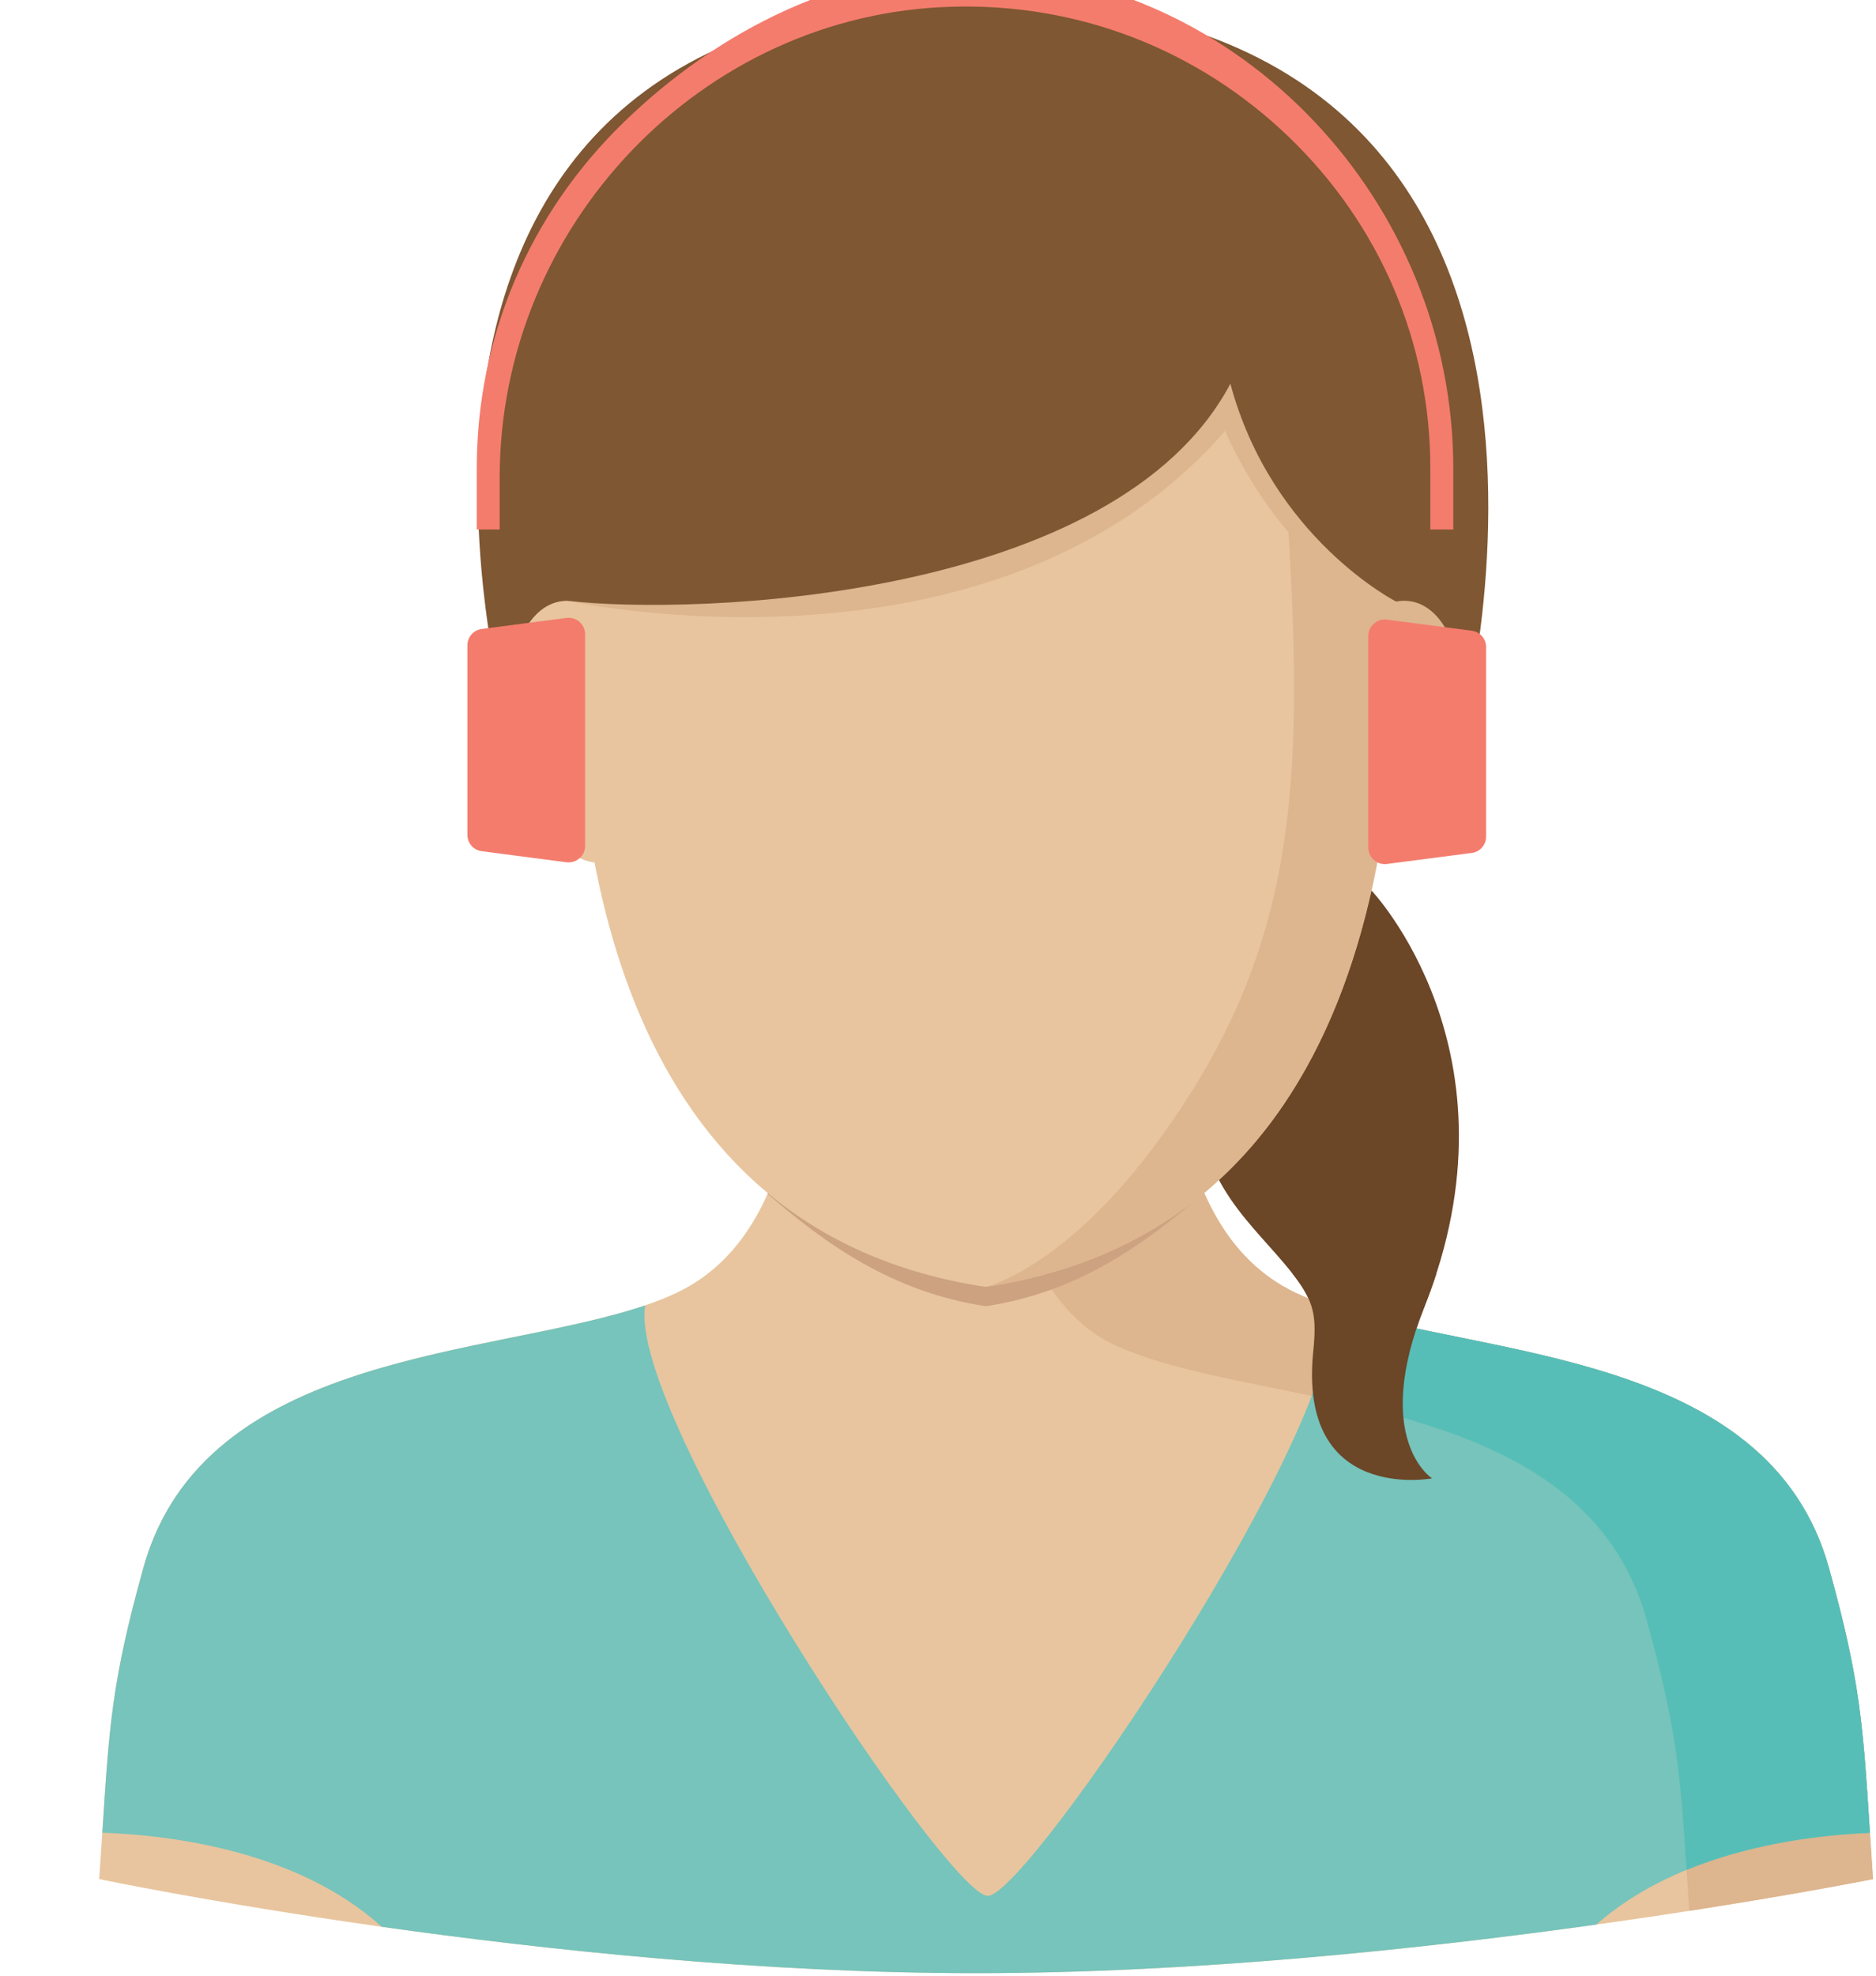 <svg width="303" height="319" viewBox="0 0 303 319" fill="none" xmlns="http://www.w3.org/2000/svg">
<path d="M82.778 120.197C82.778 120.197 46.626 0 157.942 0C269.258 0 235.602 120.197 235.602 120.197H82.778Z" fill="#7F5732"/>
<path d="M221.511 143.758C221.511 143.758 246.416 169.888 230.077 210.919C221.511 232.423 231.297 238.662 231.297 238.662C231.297 238.662 209.646 242.737 212.103 218.214C212.834 210.918 212.086 209.142 205.032 201.24C197.978 193.337 190.986 185.71 194.482 167.438L221.511 143.758Z" fill="#6B4627"/>
<path d="M295.389 253.096C284.867 215.342 232.028 219.53 209.225 208.688C186.422 197.846 189.98 161.469 187.091 155.14H131.453C128.564 161.469 132.127 197.851 109.319 208.688C86.516 219.53 33.677 215.343 23.155 253.096C17.349 273.92 17.63 280.283 16.022 303.356C16.022 303.356 88.522 318.543 157.633 318.543C226.744 318.543 302.521 303.356 302.521 303.356C300.919 280.283 301.195 273.921 295.389 253.096Z" fill="#E8C59E"/>
<path d="M179.761 217.001C202.564 227.843 255.403 223.656 265.925 261.409C271.456 281.239 271.467 287.961 272.838 308.482C290.993 305.666 302.52 303.356 302.52 303.356C300.918 280.289 301.194 273.921 295.387 253.096C284.865 215.342 232.026 219.53 209.223 208.688C186.42 197.846 189.978 161.469 187.089 155.14H157.631C157.633 155.14 156.953 206.164 179.761 217.001Z" fill="#DDB58E"/>
<path d="M61.661 311.056C88.336 314.816 123.398 318.543 157.633 318.543C192.959 318.543 230.021 314.575 257.82 310.697C271.203 298.905 290.976 296.336 302.021 295.887C300.897 278.604 300.515 271.482 295.389 253.097C285.665 218.21 239.807 219.137 214.907 210.926C217.965 228.8 166.03 306.066 159.544 306.066C153.058 306.066 101.185 228.237 104.209 210.735C79.445 219.155 32.956 217.946 23.16 253.098C18.04 271.472 17.652 278.593 16.528 295.865C27.566 296.257 48.065 298.758 61.661 311.056Z" fill="#76C4BB"/>
<path d="M295.389 253.096C285.665 218.209 239.807 219.136 214.907 210.925C215.452 214.106 214.249 219.176 211.872 225.359C234.534 230.103 259.108 236.96 265.925 261.415C270.815 278.951 271.388 286.236 272.406 301.867C283.153 297.46 294.574 296.19 302.021 295.887C300.897 278.597 300.515 271.476 295.389 253.096Z" fill="#56BEB7"/>
<path d="M123.971 192.736C133.2 200.695 144.025 208.586 159.212 210.868C174.449 208.58 185.235 200.526 194.481 192.534C186.792 177.561 189.17 159.704 187.09 155.134H131.452C129.367 159.71 131.694 177.758 123.971 192.736Z" fill="#CCA281"/>
<path d="M212.711 116.076C210.621 127.701 214.05 138.046 220.371 139.183C226.692 140.319 233.511 131.817 235.602 120.193C237.693 108.568 234.263 98.223 227.942 97.086C221.621 95.95 214.802 104.452 212.711 116.076Z" fill="#DDB58E"/>
<path d="M90.432 97.095C84.111 98.232 80.681 108.577 82.772 120.202C84.862 131.826 91.681 140.328 98.002 139.192C104.323 138.055 107.753 127.71 105.662 116.085C103.572 104.461 96.753 95.959 90.432 97.095Z" fill="#E8C59E"/>
<path d="M159.735 56.161C159.735 56.161 93.861 48.674 93.052 68.088C92.259 87.108 93.176 89.8 93.024 94.269C91.473 138.425 100.488 198.914 159.195 207.749C222.174 198.273 228.003 129.78 224.922 85.293C223.389 63.142 159.735 56.161 159.735 56.161Z" fill="#E8C59E"/>
<path d="M159.195 207.749C253.526 193.557 219.645 46.943 219.645 46.943H205.504C209.377 108.185 214.733 140.717 192.498 176.183C174.883 204.287 159.195 207.749 159.195 207.749Z" fill="#DDB58E"/>
<path d="M91.709 96.989C91.709 96.989 160.781 112.193 197.866 69.56C197.866 69.56 208.096 94.083 225.491 97.112V60.905H91.709V96.989Z" fill="#DDB58E"/>
<path d="M228.076 52.266C219.538 25.911 159.207 20.341 159.195 20.341C159.184 20.341 98.852 25.911 90.314 52.266C81.776 78.627 91.708 96.989 91.708 96.989C111.942 99.372 180.16 96.989 198.724 61.944C205.407 86.894 225.489 97.112 225.489 97.112C225.489 97.112 236.614 78.627 228.076 52.266Z" fill="#7F5732"/>
<path d="M231.994 205.602H208.753C212.339 210.16 212.676 212.487 212.103 218.215C209.647 242.743 231.297 238.663 231.297 238.663C231.297 238.663 221.511 232.424 230.077 210.92C230.796 209.121 231.432 207.344 231.994 205.602Z" fill="#6B4627"/>
<path d="M82.38 111.948H77.578V128.709H82.38V111.948Z" fill="#F47C6D"/>
<path d="M236 111.948H231.198V128.709H236V111.948Z" fill="#F47C6D"/>
<path d="M153.591 1.091C113.403 2.27 80.706 36.372 80.706 77.106V85.477H77V75.628C77 54.411 85.468 34.533 100.81 19.67C116.132 4.807 136.539 -5.482 157.938 -4.983C200.358 -3.984 234.725 32.616 234.725 75.628V85.477H231.018V75.628C231.018 55.331 222.909 36.312 208.184 22.128C193.46 7.963 174.094 0.452 153.591 1.091Z" fill="#F47C6D"/>
<path d="M94.5 102.398V136.56C94.5 137.619 93.942 138.278 93.603 138.558C93.245 138.857 92.508 139.337 91.472 139.197L77.823 137.418C76.488 137.259 75.492 136.12 75.492 134.782V104.175C75.492 102.837 76.488 101.698 77.823 101.539L91.472 99.76C92.528 99.621 93.265 100.1 93.603 100.4C93.942 100.699 94.5 101.339 94.5 102.398Z" fill="#F47C6D"/>
<path d="M240.028 104.454V135.06C240.028 136.399 239.032 137.538 237.697 137.697L224.028 139.475C222.992 139.615 222.255 139.136 221.917 138.836C221.578 138.556 221 137.897 221 136.839V102.677C221 101.618 221.578 100.958 221.917 100.679C222.216 100.419 222.813 100 223.67 100C223.79 100 223.909 100.02 224.029 100.04L237.697 101.818C239.032 101.977 240.028 103.116 240.028 104.454Z" fill="#F47C6D"/>
</svg>
